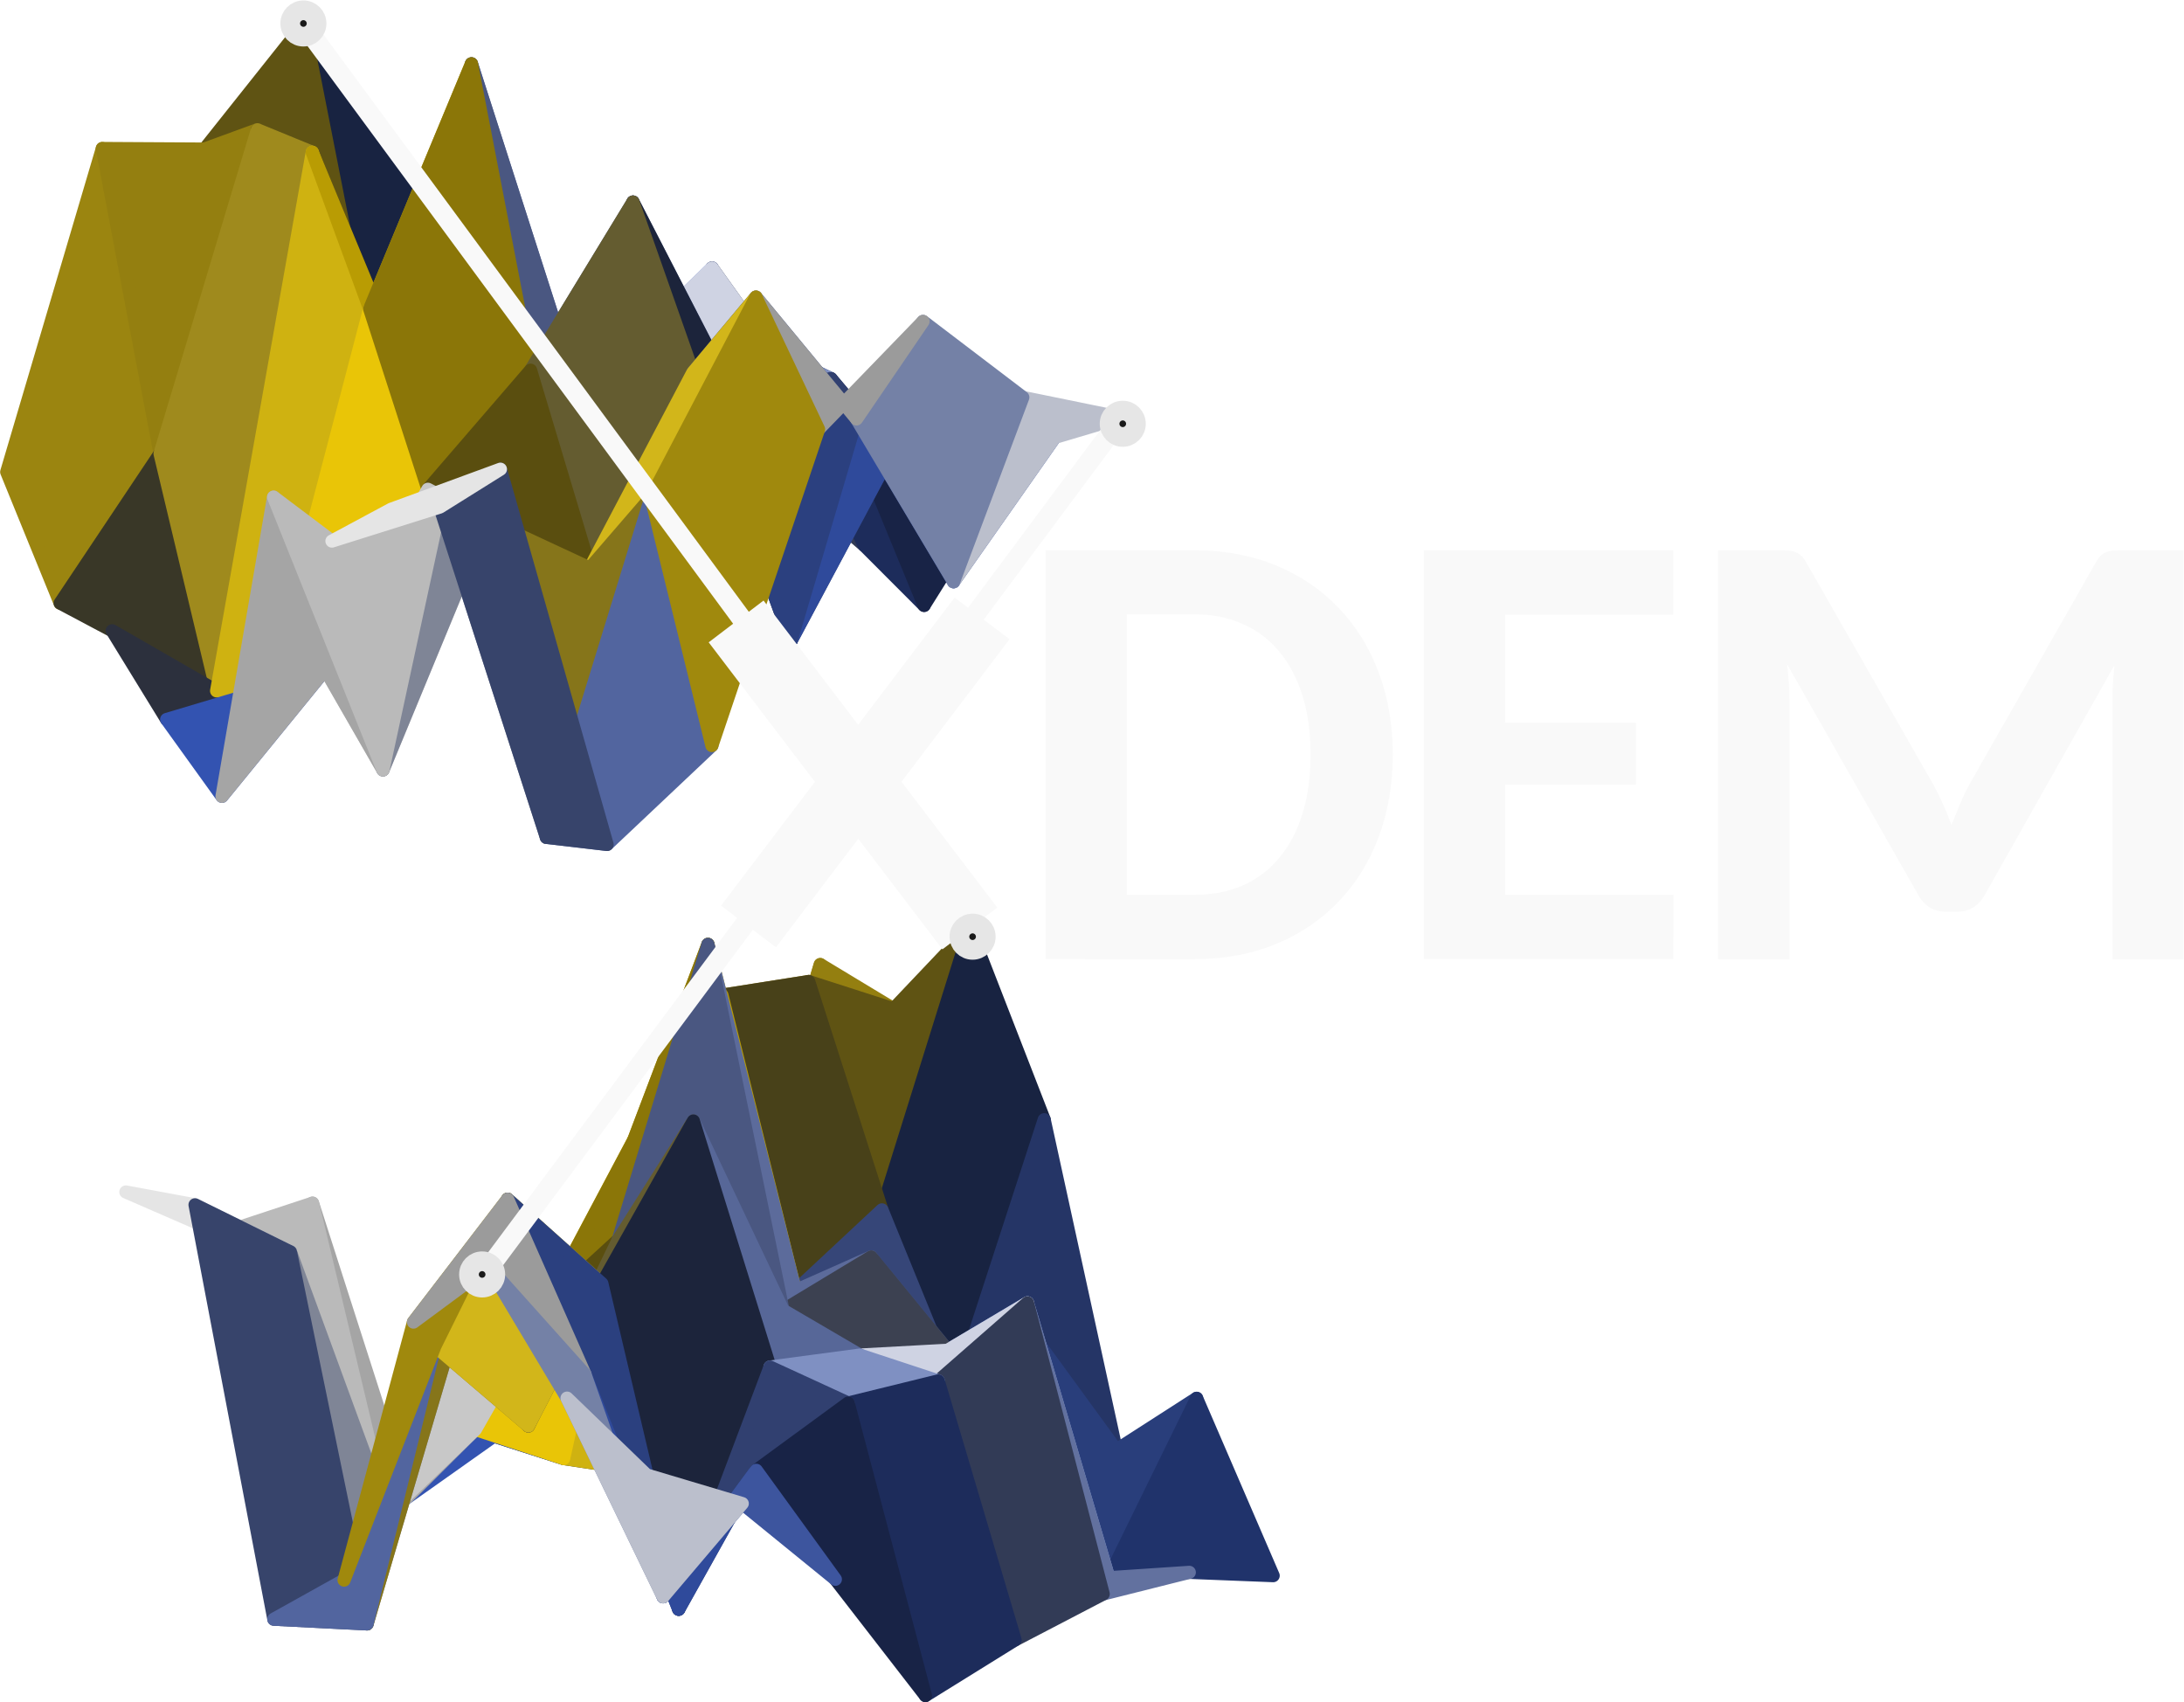 <?xml version="1.0" encoding="UTF-8" standalone="no"?>
<!-- Created with Inkscape (http://www.inkscape.org/) -->

<svg
   version="1.1"
   id="svg2"
   xml:space="preserve"
   width="221.651"
   height="172.722"
   viewBox="0 0 221.651 172.722"
   sodipodi:docname="xdem_logo_v3_dark.svg"
   inkscape:version="1.1.2 (0a00cf5339, 2022-02-04)"
   inkscape:export-filename="/home/atom/ongoing/own/xdem/xdem_logo_v2.svg.png"
   inkscape:export-xdpi="500"
   inkscape:export-ydpi="500"
   xmlns:inkscape="http://www.inkscape.org/namespaces/inkscape"
   xmlns:sodipodi="http://sodipodi.sourceforge.net/DTD/sodipodi-0.dtd"
   xmlns="http://www.w3.org/2000/svg"
   xmlns:svg="http://www.w3.org/2000/svg"
   xmlns:rdf="http://www.w3.org/1999/02/22-rdf-syntax-ns#"
   xmlns:cc="http://creativecommons.org/ns#"
   xmlns:dc="http://purl.org/dc/elements/1.1/"><defs
     id="defs6"><clipPath
       clipPathUnits="userSpaceOnUse"
       id="clipPath22"><path
         d="M 18.36,15.84 H 129.24 V 126.72 H 18.36 Z"
         id="path20"
         inkscape:connector-curvature="0" /></clipPath><clipPath
       clipPathUnits="userSpaceOnUse"
       id="clipPath22-5"><path
         d="M 18.36,15.84 H 129.24 V 126.72 H 18.36 Z"
         id="path20-5"
         inkscape:connector-curvature="0" /></clipPath></defs><sodipodi:namedview
     pagecolor="#000000"
     bordercolor="#666666"
     borderopacity="1"
     objecttolerance="10"
     gridtolerance="10"
     guidetolerance="10"
     inkscape:pageopacity="1"
     inkscape:pageshadow="2"
     inkscape:window-width="1872"
     inkscape:window-height="1011"
     id="namedview4"
     showgrid="false"
     inkscape:zoom="3.1382615"
     inkscape:cx="131.4422"
     inkscape:cy="47.956488"
     inkscape:window-x="48"
     inkscape:window-y="32"
     inkscape:window-maximized="1"
     inkscape:current-layer="g10"
     inkscape:showpageshadow="2"
     inkscape:pagecheckerboard="0"
     inkscape:deskcolor="#d1d1d1" /><g
     id="g10"
     inkscape:groupmode="layer"
     inkscape:label="xdem_test_v2_2"
     transform="matrix(1.333,0,0,-1.333,55.343,178.732)"><g
   id="g16"
   transform="translate(-74.771,31.449)"><g
     id="g18"
     clip-path="url(#clipPath22)"><path
       d="m 78.764,76.322 4.211,-13.6 7.193,4.302 -4.309,0.259 z"
       style="fill:#20336b;fill-opacity:1;fill-rule:nonzero;stroke:#20336b;stroke-width:1;stroke-linecap:butt;stroke-linejoin:round;stroke-miterlimit:10;stroke-dasharray:none;stroke-opacity:1"
       id="path24"
       inkscape:connector-curvature="0" /><path
       d="m 71.522,68.8 4.194,7.768 7.258,-13.846 -4.211,13.6 z"
       style="fill:#293e7b;fill-opacity:1;fill-rule:nonzero;stroke:#293e7b;stroke-width:1;stroke-linecap:butt;stroke-linejoin:round;stroke-miterlimit:10;stroke-dasharray:none;stroke-opacity:1"
       id="path26"
       inkscape:connector-curvature="0" /><path
       d="m 82.975,62.722 4.494,19.511 7.097,-17.275 -4.398,2.066 z"
       style="fill:#62719f;fill-opacity:1;fill-rule:nonzero;stroke:#62719f;stroke-width:1;stroke-linecap:butt;stroke-linejoin:round;stroke-miterlimit:10;stroke-dasharray:none;stroke-opacity:1"
       id="path28"
       inkscape:connector-curvature="0" /><path
       d="m 64.045,89.725 4.269,-20.95 7.402,7.793 -4.194,-7.768 z"
       style="fill:#253566;fill-opacity:1;fill-rule:nonzero;stroke:#253566;stroke-width:1;stroke-linecap:butt;stroke-linejoin:round;stroke-miterlimit:10;stroke-dasharray:none;stroke-opacity:1"
       id="path30"
       inkscape:connector-curvature="0" /><path
       d="m 75.716,76.568 4.319,-1.551 7.433,7.216 -4.494,-19.511 z"
       style="fill:#8399d7;fill-opacity:1;fill-rule:nonzero;stroke:#8399d7;stroke-width:1;stroke-linecap:butt;stroke-linejoin:round;stroke-miterlimit:10;stroke-dasharray:none;stroke-opacity:1"
       id="path32"
       inkscape:connector-curvature="0" /><path
       d="m 87.469,82.233 4.457,-6.244 7.119,-14.871 -4.478,3.839 z"
       style="fill:#323b56;fill-opacity:1;fill-rule:nonzero;stroke:#323b56;stroke-width:1;stroke-linecap:butt;stroke-linejoin:round;stroke-miterlimit:10;stroke-dasharray:none;stroke-opacity:1"
       id="path34"
       inkscape:connector-curvature="0" /><path
       d="m 68.315,68.774 4.222,9.469 7.499,-3.227 -4.319,1.551 z"
       style="fill:#3d5292;fill-opacity:1;fill-rule:nonzero;stroke:#3d5292;stroke-width:1;stroke-linecap:butt;stroke-linejoin:round;stroke-miterlimit:10;stroke-dasharray:none;stroke-opacity:1"
       id="path36"
       inkscape:connector-curvature="0" /><path
       d="m 56.38,100.782 4.334,-22.022 7.601,-9.985 -4.269,20.95 z"
       style="fill:#182341;fill-opacity:1;fill-rule:nonzero;stroke:#182341;stroke-width:1;stroke-linecap:butt;stroke-linejoin:round;stroke-miterlimit:10;stroke-dasharray:none;stroke-opacity:1"
       id="path38"
       inkscape:connector-curvature="0" /><path
       d="m 91.926,75.989 4.596,-2.183 7.088,-17.259 -4.565,4.572 z"
       style="fill:#1d2c5b;fill-opacity:1;fill-rule:nonzero;stroke:#1d2c5b;stroke-width:1;stroke-linecap:butt;stroke-linejoin:round;stroke-miterlimit:10;stroke-dasharray:none;stroke-opacity:1"
       id="path40"
       inkscape:connector-curvature="0" /><path
       d="m 80.036,75.017 4.431,-0.951 7.459,1.923 -4.457,6.244 z"
       style="fill:#cfd3e3;fill-opacity:1;fill-rule:nonzero;stroke:#cfd3e3;stroke-width:1;stroke-linecap:butt;stroke-linejoin:round;stroke-miterlimit:10;stroke-dasharray:none;stroke-opacity:1"
       id="path42"
       inkscape:connector-curvature="0" /><path
       d="m 60.713,78.76 4.238,-6.822 7.585,6.306 -4.222,-9.469 z"
       style="fill:#364678;fill-opacity:1;fill-rule:nonzero;stroke:#364678;stroke-width:1;stroke-linecap:butt;stroke-linejoin:round;stroke-miterlimit:10;stroke-dasharray:none;stroke-opacity:1"
       id="path44"
       inkscape:connector-curvature="0" /><path
       d="m 48.824,91.285 4.025,1.471 7.864,-13.997 -4.334,22.022 z"
       style="fill:#5f5313;fill-opacity:1;fill-rule:nonzero;stroke:#5f5313;stroke-width:1;stroke-linecap:butt;stroke-linejoin:round;stroke-miterlimit:10;stroke-dasharray:none;stroke-opacity:1"
       id="path46"
       inkscape:connector-curvature="0" /><path
       d="m 72.537,78.243 4.373,-4.648 7.557,0.471 -4.431,0.951 z"
       style="fill:#3c4151;fill-opacity:1;fill-rule:nonzero;stroke:#3c4151;stroke-width:1;stroke-linecap:butt;stroke-linejoin:round;stroke-miterlimit:10;stroke-dasharray:none;stroke-opacity:1"
       id="path48"
       inkscape:connector-curvature="0" /><path
       d="m 33.764,66.704 4.068,-9.984 7.605,11.383 -4.394,23.226 z"
       style="fill:#9b8510;fill-opacity:1;fill-rule:nonzero;stroke:#9b8510;stroke-width:1;stroke-linecap:butt;stroke-linejoin:round;stroke-miterlimit:10;stroke-dasharray:none;stroke-opacity:1"
       id="path50"
       inkscape:connector-curvature="0" /><path
       d="m 41.042,91.33 4.394,-23.226 7.413,24.653 -4.025,-1.471 -7.782,0.044 z"
       style="fill:#947f10;fill-opacity:1;fill-rule:nonzero;stroke:#947f10;stroke-width:1;stroke-linecap:butt;stroke-linejoin:round;stroke-miterlimit:10;stroke-dasharray:none;stroke-opacity:1"
       id="path52"
       inkscape:connector-curvature="0" /><path
       d="m 84.466,74.066 4.541,-1.503 7.514,1.243 -4.596,2.183 z"
       style="fill:#7f90c2;fill-opacity:1;fill-rule:nonzero;stroke:#7f90c2;stroke-width:1;stroke-linecap:butt;stroke-linejoin:round;stroke-miterlimit:10;stroke-dasharray:none;stroke-opacity:1"
       id="path54"
       inkscape:connector-curvature="0" /><path
       d="m 96.522,73.806 4.658,-5.528 7.347,-3.877 -4.917,-7.854 z"
       style="fill:#182346;fill-opacity:1;fill-rule:nonzero;stroke:#182346;stroke-width:1;stroke-linecap:butt;stroke-linejoin:round;stroke-miterlimit:10;stroke-dasharray:none;stroke-opacity:1"
       id="path56"
       inkscape:connector-curvature="0" /><path
       d="M 37.832,56.721 41.795,54.616 49.745,50.042 45.437,68.104 Z"
       style="fill:#393727;fill-opacity:1;fill-rule:nonzero;stroke:#393727;stroke-width:1;stroke-linecap:butt;stroke-linejoin:round;stroke-miterlimit:10;stroke-dasharray:none;stroke-opacity:1"
       id="path58"
       inkscape:connector-curvature="0" /><path
       d="m 52.849,92.757 4.178,-1.715 7.924,-19.104 -4.238,6.822 z"
       style="fill:#484119;fill-opacity:1;fill-rule:nonzero;stroke:#484119;stroke-width:1;stroke-linecap:butt;stroke-linejoin:round;stroke-miterlimit:10;stroke-dasharray:none;stroke-opacity:1"
       id="path60"
       inkscape:connector-curvature="0" /><path
       d="m 45.437,68.104 4.308,-18.062 7.282,41 -4.178,1.715 z"
       style="fill:#9f8a1d;fill-opacity:1;fill-rule:nonzero;stroke:#9f8a1d;stroke-width:1;stroke-linecap:butt;stroke-linejoin:round;stroke-miterlimit:10;stroke-dasharray:none;stroke-opacity:1"
       id="path62"
       inkscape:connector-curvature="0" /><path
       d="m 64.951,71.937 4.197,25.838 7.762,-24.18 -4.373,4.648 z"
       style="fill:#5c6b9b;fill-opacity:1;fill-rule:nonzero;stroke:#5c6b9b;stroke-width:1;stroke-linecap:butt;stroke-linejoin:round;stroke-miterlimit:10;stroke-dasharray:none;stroke-opacity:1"
       id="path64"
       inkscape:connector-curvature="0" /><path
       d="m 89.008,72.564 4.466,-18.722 7.705,14.436 -4.658,5.528 z"
       style="fill:#314070;fill-opacity:1;fill-rule:nonzero;stroke:#314070;stroke-width:1;stroke-linecap:butt;stroke-linejoin:round;stroke-miterlimit:10;stroke-dasharray:none;stroke-opacity:1"
       id="path66"
       inkscape:connector-curvature="0" /><path
       d="m 76.91,73.595 4.536,13.657 7.562,-14.689 -4.541,1.503 z"
       style="fill:#576798;fill-opacity:1;fill-rule:nonzero;stroke:#576798;stroke-width:1;stroke-linecap:butt;stroke-linejoin:round;stroke-miterlimit:10;stroke-dasharray:none;stroke-opacity:1"
       id="path68"
       inkscape:connector-curvature="0" /><path
       d="m 41.795,54.616 4.146,-6.753 7.89,2.357 -4.087,-0.179 z"
       style="fill:#2c303d;fill-opacity:1;fill-rule:nonzero;stroke:#2c303d;stroke-width:1;stroke-linecap:butt;stroke-linejoin:round;stroke-miterlimit:10;stroke-dasharray:none;stroke-opacity:1"
       id="path70"
       inkscape:connector-curvature="0" /><path
       d="m 49.745,50.042 4.087,0.179 7.564,28.9 -4.369,11.921 z"
       style="fill:#cfb211;fill-opacity:1;fill-rule:nonzero;stroke:#cfb211;stroke-width:1;stroke-linecap:butt;stroke-linejoin:round;stroke-miterlimit:10;stroke-dasharray:none;stroke-opacity:1"
       id="path72"
       inkscape:connector-curvature="0" /><path
       d="m 101.179,68.278 4.674,-9.929 7.7,10.983 -5.027,-4.931 z"
       style="fill:#3d559e;fill-opacity:1;fill-rule:nonzero;stroke:#3d559e;stroke-width:1;stroke-linecap:butt;stroke-linejoin:round;stroke-miterlimit:10;stroke-dasharray:none;stroke-opacity:1"
       id="path74"
       inkscape:connector-curvature="0" /><path
       d="M 57.027,91.042 61.396,79.121 69.148,97.775 64.951,71.937 Z"
       style="fill:#b99c03;fill-opacity:1;fill-rule:nonzero;stroke:#b99c03;stroke-width:1;stroke-linecap:butt;stroke-linejoin:round;stroke-miterlimit:10;stroke-dasharray:none;stroke-opacity:1"
       id="path76"
       inkscape:connector-curvature="0" /><path
       d="m 81.445,87.252 4.564,-12.966 7.465,-20.444 -4.466,18.722 z"
       style="fill:#1c243b;fill-opacity:1;fill-rule:nonzero;stroke:#1c243b;stroke-width:1;stroke-linecap:butt;stroke-linejoin:round;stroke-miterlimit:10;stroke-dasharray:none;stroke-opacity:1"
       id="path78"
       inkscape:connector-curvature="0" /><path
       d="m 93.474,53.842 4.99,16.901 7.39,-12.394 -4.674,9.929 z"
       style="fill:#2f4a9b;fill-opacity:1;fill-rule:nonzero;stroke:#2f4a9b;stroke-width:1;stroke-linecap:butt;stroke-linejoin:round;stroke-miterlimit:10;stroke-dasharray:none;stroke-opacity:1"
       id="path80"
       inkscape:connector-curvature="0" /><path
       d="m 69.148,97.775 4.503,-23.321 7.795,12.798 -4.536,-13.657 z"
       style="fill:#4a5781;fill-opacity:1;fill-rule:nonzero;stroke:#4a5781;stroke-width:1;stroke-linecap:butt;stroke-linejoin:round;stroke-miterlimit:10;stroke-dasharray:none;stroke-opacity:1"
       id="path82"
       inkscape:connector-curvature="0" /><path
       d="m 45.942,47.863 4.212,-5.853 7.868,9.648 -4.19,-1.437 z"
       style="fill:#3353b1;fill-opacity:1;fill-rule:nonzero;stroke:#3353b1;stroke-width:1;stroke-linecap:butt;stroke-linejoin:round;stroke-miterlimit:10;stroke-dasharray:none;stroke-opacity:1"
       id="path84"
       inkscape:connector-curvature="0" /><path
       d="m 53.832,50.22 4.19,1.437 7.81,13.731 -4.436,13.733 z"
       style="fill:#e9c507;fill-opacity:1;fill-rule:nonzero;stroke:#e9c507;stroke-width:1;stroke-linecap:butt;stroke-linejoin:round;stroke-miterlimit:10;stroke-dasharray:none;stroke-opacity:1"
       id="path86"
       inkscape:connector-curvature="0" /><path
       d="m 61.396,79.121 4.436,-13.733 7.82,9.066 -4.503,23.321 z"
       style="fill:#8b7608;fill-opacity:1;fill-rule:nonzero;stroke:#8b7608;stroke-width:1;stroke-linecap:butt;stroke-linejoin:round;stroke-miterlimit:10;stroke-dasharray:none;stroke-opacity:1"
       id="path88"
       inkscape:connector-curvature="0" /><path
       d="m 73.651,74.454 4.515,-15.064 7.844,14.897 -4.564,12.966 z"
       style="fill:#645c30;fill-opacity:1;fill-rule:nonzero;stroke:#645c30;stroke-width:1;stroke-linecap:butt;stroke-linejoin:round;stroke-miterlimit:10;stroke-dasharray:none;stroke-opacity:1"
       id="path90"
       inkscape:connector-curvature="0" /><path
       d="m 105.853,58.349 5.272,14.034 7.532,-1.54 -5.104,-1.511 z"
       style="fill:#bbbfcc;fill-opacity:1;fill-rule:nonzero;stroke:#bbbfcc;stroke-width:1;stroke-linecap:butt;stroke-linejoin:round;stroke-miterlimit:10;stroke-dasharray:none;stroke-opacity:1"
       id="path92"
       inkscape:connector-curvature="0" /><path
       d="m 65.831,65.388 4.449,-2.331 7.885,-3.668 -4.515,15.064 z"
       style="fill:#5a4e0f;fill-opacity:1;fill-rule:nonzero;stroke:#5a4e0f;stroke-width:1;stroke-linecap:butt;stroke-linejoin:round;stroke-miterlimit:10;stroke-dasharray:none;stroke-opacity:1"
       id="path94"
       inkscape:connector-curvature="0" /><path
       d="m 86.009,74.286 4.796,5.731 7.659,-9.274 -4.99,-16.901 z"
       style="fill:#2b407f;fill-opacity:1;fill-rule:nonzero;stroke:#2b407f;stroke-width:1;stroke-linecap:butt;stroke-linejoin:round;stroke-miterlimit:10;stroke-dasharray:none;stroke-opacity:1"
       id="path96"
       inkscape:connector-curvature="0" /><path
       d="m 58.022,51.657 4.39,-7.633 7.869,19.033 -4.449,2.331 z"
       style="fill:#c8c8c8;fill-opacity:1;fill-rule:nonzero;stroke:#c8c8c8;stroke-width:1;stroke-linecap:butt;stroke-linejoin:round;stroke-miterlimit:10;stroke-dasharray:none;stroke-opacity:1"
       id="path98"
       inkscape:connector-curvature="0" /><path
       d="m 98.464,70.743 5.064,7.423 7.598,-5.783 -5.272,-14.034 z"
       style="fill:#7481a6;fill-opacity:1;fill-rule:nonzero;stroke:#7481a6;stroke-width:1;stroke-linecap:butt;stroke-linejoin:round;stroke-miterlimit:10;stroke-dasharray:none;stroke-opacity:1"
       id="path100"
       inkscape:connector-curvature="0" /><path
       d="m 50.154,42.01 3.929,22.782 8.328,-20.768 -4.39,7.633 z"
       style="fill:#a5a5a5;fill-opacity:1;fill-rule:nonzero;stroke:#a5a5a5;stroke-width:1;stroke-linecap:butt;stroke-linejoin:round;stroke-miterlimit:10;stroke-dasharray:none;stroke-opacity:1"
       id="path102"
       inkscape:connector-curvature="0" /><path
       d="m 78.165,59.39 4.652,5.388 7.987,15.239 -4.796,-5.731 z"
       style="fill:#d2b61a;fill-opacity:1;fill-rule:nonzero;stroke:#d2b61a;stroke-width:1;stroke-linecap:butt;stroke-linejoin:round;stroke-miterlimit:10;stroke-dasharray:none;stroke-opacity:1"
       id="path104"
       inkscape:connector-curvature="0" /><path
       d="M 70.281,63.057 74.851,38.891 82.818,64.777 78.165,59.39 Z"
       style="fill:#86751a;fill-opacity:1;fill-rule:nonzero;stroke:#86751a;stroke-width:1;stroke-linecap:butt;stroke-linejoin:round;stroke-miterlimit:10;stroke-dasharray:none;stroke-opacity:1"
       id="path106"
       inkscape:connector-curvature="0" /><path
       d="M 62.411,44.024 66.74,64.032 74.851,38.891 70.281,63.057 Z"
       style="fill:#7f8596;fill-opacity:1;fill-rule:nonzero;stroke:#7f8596;stroke-width:1;stroke-linecap:butt;stroke-linejoin:round;stroke-miterlimit:10;stroke-dasharray:none;stroke-opacity:1"
       id="path108"
       inkscape:connector-curvature="0" /><path
       d="m 74.851,38.891 4.625,-0.541 7.977,7.528 -4.635,18.899 z"
       style="fill:#52659f;fill-opacity:1;fill-rule:nonzero;stroke:#52659f;stroke-width:1;stroke-linecap:butt;stroke-linejoin:round;stroke-miterlimit:10;stroke-dasharray:none;stroke-opacity:1"
       id="path110"
       inkscape:connector-curvature="0" /><path
       d="M 90.805,80.017 95.575,69.955 103.528,78.166 98.464,70.743 Z"
       style="fill:#9b9b9b;fill-opacity:1;fill-rule:nonzero;stroke:#9b9b9b;stroke-width:1;stroke-linecap:butt;stroke-linejoin:round;stroke-miterlimit:10;stroke-dasharray:none;stroke-opacity:1"
       id="path112"
       inkscape:connector-curvature="0" /><path
       d="m 82.818,64.777 4.635,-18.899 8.123,24.077 -4.77,10.062 z"
       style="fill:#a0890d;fill-opacity:1;fill-rule:nonzero;stroke:#a0890d;stroke-width:1;stroke-linecap:butt;stroke-linejoin:round;stroke-miterlimit:10;stroke-dasharray:none;stroke-opacity:1"
       id="path114"
       inkscape:connector-curvature="0" /><path
       d="m 54.083,64.792 4.443,-3.348 8.214,2.588 -4.329,-20.008 z"
       style="fill:#bababa;fill-opacity:1;fill-rule:nonzero;stroke:#bababa;stroke-width:1;stroke-linecap:butt;stroke-linejoin:round;stroke-miterlimit:10;stroke-dasharray:none;stroke-opacity:1"
       id="path116"
       inkscape:connector-curvature="0" /><path
       d="m 66.74,64.032 4.613,2.884 8.123,-28.567 -4.625,0.541 z"
       style="fill:#37446b;fill-opacity:1;fill-rule:nonzero;stroke:#37446b;stroke-width:1;stroke-linecap:butt;stroke-linejoin:round;stroke-miterlimit:10;stroke-dasharray:none;stroke-opacity:1"
       id="path118"
       inkscape:connector-curvature="0" /><path
       d="m 58.526,61.444 4.512,2.423 8.314,3.049 -4.613,-2.884 z"
       style="fill:#e5e5e5;fill-opacity:1;fill-rule:nonzero;stroke:#e5e5e5;stroke-width:1;stroke-linecap:butt;stroke-linejoin:round;stroke-miterlimit:10;stroke-dasharray:none;stroke-opacity:1"
       id="path120"
       inkscape:connector-curvature="0" /></g></g><g
   transform="translate(-63.466,-36.994)"
   id="g16-4"><g
     id="g18-7"
     clip-path="url(#clipPath22-5)"><path
       d="M 78.869,77.323 72.517,68.539 77.9,75.793 84.4,97.65 Z"
       style="fill:#9b8510;fill-opacity:1;fill-rule:nonzero;stroke:#9b8510;stroke-width:1;stroke-linecap:butt;stroke-linejoin:round;stroke-miterlimit:10;stroke-dasharray:none;stroke-opacity:1"
       id="path24-6"
       inkscape:connector-curvature="0" /><path
       d="m 72.517,68.539 -6.447,-1.2 5.364,-8.278 6.465,16.732 z"
       style="fill:#393727;fill-opacity:1;fill-rule:nonzero;stroke:#393727;stroke-width:1;stroke-linecap:butt;stroke-linejoin:round;stroke-miterlimit:10;stroke-dasharray:none;stroke-opacity:1"
       id="path26-5"
       inkscape:connector-curvature="0" /><path
       d="m 66.071,67.339 -6.52,-5.589 5.313,-1.705 6.571,-0.984 z"
       style="fill:#2c303d;fill-opacity:1;fill-rule:nonzero;stroke:#2c303d;stroke-width:1;stroke-linecap:butt;stroke-linejoin:round;stroke-miterlimit:10;stroke-dasharray:none;stroke-opacity:1"
       id="path28-6"
       inkscape:connector-curvature="0" /><path
       d="m 59.55,61.75 -6.616,-4.681 5.206,5.186 6.722,-2.21 z"
       style="fill:#3353b1;fill-opacity:1;fill-rule:nonzero;stroke:#3353b1;stroke-width:1;stroke-linecap:butt;stroke-linejoin:round;stroke-miterlimit:10;stroke-dasharray:none;stroke-opacity:1"
       id="path30-9"
       inkscape:connector-curvature="0" /><path
       d="M 84.4,97.65 77.9,75.793 83.521,96.359 89.983,94.278 Z"
       style="fill:#947f10;fill-opacity:1;fill-rule:nonzero;stroke:#947f10;stroke-width:1;stroke-linecap:butt;stroke-linejoin:round;stroke-miterlimit:10;stroke-dasharray:none;stroke-opacity:1"
       id="path32-3"
       inkscape:connector-curvature="0" /><path
       d="m 77.9,75.793 -6.465,-16.732 5.477,36.258 6.609,1.04 z"
       style="fill:#9f8a1d;fill-opacity:1;fill-rule:nonzero;stroke:#9f8a1d;stroke-width:1;stroke-linecap:butt;stroke-linejoin:round;stroke-miterlimit:10;stroke-dasharray:none;stroke-opacity:1"
       id="path34-7"
       inkscape:connector-curvature="0" /><path
       d="m 71.435,59.061 -6.571,0.984 5.347,24.272 6.701,11.002 z"
       style="fill:#cfb211;fill-opacity:1;fill-rule:nonzero;stroke:#cfb211;stroke-width:1;stroke-linecap:butt;stroke-linejoin:round;stroke-miterlimit:10;stroke-dasharray:none;stroke-opacity:1"
       id="path36-4"
       inkscape:connector-curvature="0" /><path
       d="m 52.935,57.069 -7.193,22.417 5.652,-23.711 6.747,6.48 z"
       style="fill:#a5a5a5;fill-opacity:1;fill-rule:nonzero;stroke:#a5a5a5;stroke-width:1;stroke-linecap:butt;stroke-linejoin:round;stroke-miterlimit:10;stroke-dasharray:none;stroke-opacity:1"
       id="path38-5"
       inkscape:connector-curvature="0" /><path
       d="m 89.983,94.278 -6.462,2.082 5.575,-17.384 6.695,21.422 z"
       style="fill:#5f5313;fill-opacity:1;fill-rule:nonzero;stroke:#5f5313;stroke-width:1;stroke-linecap:butt;stroke-linejoin:round;stroke-miterlimit:10;stroke-dasharray:none;stroke-opacity:1"
       id="path40-2"
       inkscape:connector-curvature="0" /><path
       d="m 64.863,60.045 -6.722,2.21 5.336,9.371 6.734,12.69 z"
       style="fill:#e9c507;fill-opacity:1;fill-rule:nonzero;stroke:#e9c507;stroke-width:1;stroke-linecap:butt;stroke-linejoin:round;stroke-miterlimit:10;stroke-dasharray:none;stroke-opacity:1"
       id="path42-5"
       inkscape:connector-curvature="0" /><path
       d="M 95.79,100.398 89.095,78.975 94.726,65.171 101.449,85.839 Z"
       style="fill:#182341;fill-opacity:1;fill-rule:nonzero;stroke:#182341;stroke-width:1;stroke-linecap:butt;stroke-linejoin:round;stroke-miterlimit:10;stroke-dasharray:none;stroke-opacity:1"
       id="path44-4"
       inkscape:connector-curvature="0" /><path
       d="m 83.521,96.359 -6.609,-1.04 5.596,-22.49 6.587,6.146 z"
       style="fill:#484119;fill-opacity:1;fill-rule:nonzero;stroke:#484119;stroke-width:1;stroke-linecap:butt;stroke-linejoin:round;stroke-miterlimit:10;stroke-dasharray:none;stroke-opacity:1"
       id="path46-7"
       inkscape:connector-curvature="0" /><path
       d="m 89.095,78.975 -6.587,-6.146 5.773,2.565 6.445,-10.223 z"
       style="fill:#364678;fill-opacity:1;fill-rule:nonzero;stroke:#364678;stroke-width:1;stroke-linecap:butt;stroke-linejoin:round;stroke-miterlimit:10;stroke-dasharray:none;stroke-opacity:1"
       id="path48-4"
       inkscape:connector-curvature="0" /><path
       d="m 101.449,85.839 -6.723,-20.668 5.948,4.119 6.264,-8.592 z"
       style="fill:#253566;fill-opacity:1;fill-rule:nonzero;stroke:#253566;stroke-width:1;stroke-linecap:butt;stroke-linejoin:round;stroke-miterlimit:10;stroke-dasharray:none;stroke-opacity:1"
       id="path50-4"
       inkscape:connector-curvature="0" /><path
       d="m 58.141,62.255 -6.747,-6.48 5.191,14.349 6.893,1.502 z"
       style="fill:#c8c8c8;fill-opacity:1;fill-rule:nonzero;stroke:#c8c8c8;stroke-width:1;stroke-linecap:butt;stroke-linejoin:round;stroke-miterlimit:10;stroke-dasharray:none;stroke-opacity:1"
       id="path52-3"
       inkscape:connector-curvature="0" /><path
       d="M 45.742,79.486 38.769,77.188 44.062,75.778 51.394,55.776 Z"
       style="fill:#bababa;fill-opacity:1;fill-rule:nonzero;stroke:#bababa;stroke-width:1;stroke-linecap:butt;stroke-linejoin:round;stroke-miterlimit:10;stroke-dasharray:none;stroke-opacity:1"
       id="path54-0"
       inkscape:connector-curvature="0" /><path
       d="m 106.938,60.698 -6.264,8.592 5.692,-18.318 6.69,13.658 z"
       style="fill:#293e7b;fill-opacity:1;fill-rule:nonzero;stroke:#293e7b;stroke-width:1;stroke-linecap:butt;stroke-linejoin:round;stroke-miterlimit:10;stroke-dasharray:none;stroke-opacity:1"
       id="path56-7"
       inkscape:connector-curvature="0" /><path
       d="M 76.912,95.319 70.21,84.317 75.849,99.187 82.508,72.829 Z"
       style="fill:#b99c03;fill-opacity:1;fill-rule:nonzero;stroke:#b99c03;stroke-width:1;stroke-linecap:butt;stroke-linejoin:round;stroke-miterlimit:10;stroke-dasharray:none;stroke-opacity:1"
       id="path58-8"
       inkscape:connector-curvature="0" /><path
       d="m 51.394,55.776 -7.332,20.003 5.833,-28.321 6.689,22.668 z"
       style="fill:#7f8596;fill-opacity:1;fill-rule:nonzero;stroke:#7f8596;stroke-width:1;stroke-linecap:butt;stroke-linejoin:round;stroke-miterlimit:10;stroke-dasharray:none;stroke-opacity:1"
       id="path60-6"
       inkscape:connector-curvature="0" /><path
       d="m 94.726,65.171 -6.445,10.223 5.82,-7.106 6.573,1.002 z"
       style="fill:#3d5292;fill-opacity:1;fill-rule:nonzero;stroke:#3d5292;stroke-width:1;stroke-linecap:butt;stroke-linejoin:round;stroke-miterlimit:10;stroke-dasharray:none;stroke-opacity:1"
       id="path62-8"
       inkscape:connector-curvature="0" /><path
       d="m 82.508,72.829 -6.659,26.357 5.716,-27.849 6.716,4.056 z"
       style="fill:#5c6b9b;fill-opacity:1;fill-rule:nonzero;stroke:#5c6b9b;stroke-width:1;stroke-linecap:butt;stroke-linejoin:round;stroke-miterlimit:10;stroke-dasharray:none;stroke-opacity:1"
       id="path64-8"
       inkscape:connector-curvature="0" /><path
       d="m 70.21,84.317 -6.734,-12.69 5.546,5.078 6.826,22.481 z"
       style="fill:#8b7608;fill-opacity:1;fill-rule:nonzero;stroke:#8b7608;stroke-width:1;stroke-linecap:butt;stroke-linejoin:round;stroke-miterlimit:10;stroke-dasharray:none;stroke-opacity:1"
       id="path66-4"
       inkscape:connector-curvature="0" /><path
       d="m 113.056,64.63 -6.69,-13.658 6.131,0.409 6.385,-0.252 z"
       style="fill:#20336b;fill-opacity:1;fill-rule:nonzero;stroke:#20336b;stroke-width:1;stroke-linecap:butt;stroke-linejoin:round;stroke-miterlimit:10;stroke-dasharray:none;stroke-opacity:1"
       id="path68-3"
       inkscape:connector-curvature="0" /><path
       d="m 63.477,71.627 -6.893,-1.502 5.594,-7.601 6.845,14.181 z"
       style="fill:#5a4e0f;fill-opacity:1;fill-rule:nonzero;stroke:#5a4e0f;stroke-width:1;stroke-linecap:butt;stroke-linejoin:round;stroke-miterlimit:10;stroke-dasharray:none;stroke-opacity:1"
       id="path70-1"
       inkscape:connector-curvature="0" /><path
       d="m 38.769,77.188 -7.238,3.149 5.265,-0.976 7.265,-3.583 z"
       style="fill:#e5e5e5;fill-opacity:1;fill-rule:nonzero;stroke:#e5e5e5;stroke-width:1;stroke-linecap:butt;stroke-linejoin:round;stroke-miterlimit:10;stroke-dasharray:none;stroke-opacity:1"
       id="path72-4"
       inkscape:connector-curvature="0" /><path
       d="m 100.674,69.29 -6.573,-1.002 6.075,3.607 6.19,-20.924 z"
       style="fill:#8399d7;fill-opacity:1;fill-rule:nonzero;stroke:#8399d7;stroke-width:1;stroke-linecap:butt;stroke-linejoin:round;stroke-miterlimit:10;stroke-dasharray:none;stroke-opacity:1"
       id="path74-9"
       inkscape:connector-curvature="0" /><path
       d="m 44.062,75.778 -7.265,3.583 6.001,-31.548 7.098,-0.356 z"
       style="fill:#37446b;fill-opacity:1;fill-rule:nonzero;stroke:#37446b;stroke-width:1;stroke-linecap:butt;stroke-linejoin:round;stroke-miterlimit:10;stroke-dasharray:none;stroke-opacity:1"
       id="path76-2"
       inkscape:connector-curvature="0" /><path
       d="m 88.281,75.394 -6.716,-4.056 5.84,-3.416 6.695,0.366 z"
       style="fill:#3c4151;fill-opacity:1;fill-rule:nonzero;stroke:#3c4151;stroke-width:1;stroke-linecap:butt;stroke-linejoin:round;stroke-miterlimit:10;stroke-dasharray:none;stroke-opacity:1"
       id="path78-0"
       inkscape:connector-curvature="0" /><path
       d="m 56.584,70.125 -6.689,-22.668 5.167,21.141 7.116,-6.074 z"
       style="fill:#86751a;fill-opacity:1;fill-rule:nonzero;stroke:#86751a;stroke-width:1;stroke-linecap:butt;stroke-linejoin:round;stroke-miterlimit:10;stroke-dasharray:none;stroke-opacity:1"
       id="path80-6"
       inkscape:connector-curvature="0" /><path
       d="m 106.366,50.972 -6.19,20.924 5.765,-22.161 6.556,1.646 z"
       style="fill:#62719f;fill-opacity:1;fill-rule:nonzero;stroke:#62719f;stroke-width:1;stroke-linecap:butt;stroke-linejoin:round;stroke-miterlimit:10;stroke-dasharray:none;stroke-opacity:1"
       id="path82-8"
       inkscape:connector-curvature="0" /><path
       d="M 75.849,99.187 69.023,76.705 74.74,85.743 81.565,71.338 Z"
       style="fill:#4a5781;fill-opacity:1;fill-rule:nonzero;stroke:#4a5781;stroke-width:1;stroke-linecap:butt;stroke-linejoin:round;stroke-miterlimit:10;stroke-dasharray:none;stroke-opacity:1"
       id="path84-9"
       inkscape:connector-curvature="0" /><path
       d="m 49.895,47.457 -7.098,0.356 5.347,2.979 6.918,17.806 z"
       style="fill:#52659f;fill-opacity:1;fill-rule:nonzero;stroke:#52659f;stroke-width:1;stroke-linecap:butt;stroke-linejoin:round;stroke-miterlimit:10;stroke-dasharray:none;stroke-opacity:1"
       id="path86-2"
       inkscape:connector-curvature="0" /><path
       d="m 69.023,76.705 -6.845,-14.181 5.594,10.841 6.967,12.377 z"
       style="fill:#645c30;fill-opacity:1;fill-rule:nonzero;stroke:#645c30;stroke-width:1;stroke-linecap:butt;stroke-linejoin:round;stroke-miterlimit:10;stroke-dasharray:none;stroke-opacity:1"
       id="path88-6"
       inkscape:connector-curvature="0" /><path
       d="m 94.101,68.288 -6.695,-0.366 5.977,-1.968 6.793,5.941 z"
       style="fill:#cfd3e3;fill-opacity:1;fill-rule:nonzero;stroke:#cfd3e3;stroke-width:1;stroke-linecap:butt;stroke-linejoin:round;stroke-miterlimit:10;stroke-dasharray:none;stroke-opacity:1"
       id="path90-6"
       inkscape:connector-curvature="0" /><path
       d="m 81.565,71.338 -6.826,14.405 5.833,-18.733 6.833,0.912 z"
       style="fill:#576798;fill-opacity:1;fill-rule:nonzero;stroke:#576798;stroke-width:1;stroke-linecap:butt;stroke-linejoin:round;stroke-miterlimit:10;stroke-dasharray:none;stroke-opacity:1"
       id="path92-4"
       inkscape:connector-curvature="0" /><path
       d="m 100.176,71.896 -6.793,-5.941 5.851,-19.716 6.708,3.496 z"
       style="fill:#323b56;fill-opacity:1;fill-rule:nonzero;stroke:#323b56;stroke-width:1;stroke-linecap:butt;stroke-linejoin:round;stroke-miterlimit:10;stroke-dasharray:none;stroke-opacity:1"
       id="path94-9"
       inkscape:connector-curvature="0" /><path
       d="m 62.179,62.524 -7.116,6.074 5.536,11.19 7.174,-6.423 z"
       style="fill:#d2b61a;fill-opacity:1;fill-rule:nonzero;stroke:#d2b61a;stroke-width:1;stroke-linecap:butt;stroke-linejoin:round;stroke-miterlimit:10;stroke-dasharray:none;stroke-opacity:1"
       id="path96-5"
       inkscape:connector-curvature="0" /><path
       d="M 74.74,85.743 67.773,73.365 73.622,48.57 80.573,67.01 Z"
       style="fill:#1c243b;fill-opacity:1;fill-rule:nonzero;stroke:#1c243b;stroke-width:1;stroke-linecap:butt;stroke-linejoin:round;stroke-miterlimit:10;stroke-dasharray:none;stroke-opacity:1"
       id="path98-0"
       inkscape:connector-curvature="0" /><path
       d="m 87.406,67.922 -6.833,-0.912 5.954,-2.739 6.856,1.684 z"
       style="fill:#7f90c2;fill-opacity:1;fill-rule:nonzero;stroke:#7f90c2;stroke-width:1;stroke-linecap:butt;stroke-linejoin:round;stroke-miterlimit:10;stroke-dasharray:none;stroke-opacity:1"
       id="path100-4"
       inkscape:connector-curvature="0" /><path
       d="m 93.383,65.955 -6.856,-1.684 5.879,-22.269 6.828,4.237 z"
       style="fill:#1d2c5b;fill-opacity:1;fill-rule:nonzero;stroke:#1d2c5b;stroke-width:1;stroke-linecap:butt;stroke-linejoin:round;stroke-miterlimit:10;stroke-dasharray:none;stroke-opacity:1"
       id="path102-8"
       inkscape:connector-curvature="0" /><path
       d="m 80.573,67.01 -6.951,-18.44 5.909,10.577 6.996,5.124 z"
       style="fill:#314070;fill-opacity:1;fill-rule:nonzero;stroke:#314070;stroke-width:1;stroke-linecap:butt;stroke-linejoin:round;stroke-miterlimit:10;stroke-dasharray:none;stroke-opacity:1"
       id="path104-7"
       inkscape:connector-curvature="0" /><path
       d="M 55.062,68.599 48.144,50.792 53.427,70.431 l 7.172,9.357 z"
       style="fill:#a0890d;fill-opacity:1;fill-rule:nonzero;stroke:#a0890d;stroke-width:1;stroke-linecap:butt;stroke-linejoin:round;stroke-miterlimit:10;stroke-dasharray:none;stroke-opacity:1"
       id="path106-1"
       inkscape:connector-curvature="0" /><path
       d="m 67.773,73.365 -7.174,6.423 5.889,-13.335 7.134,-17.884 z"
       style="fill:#2b407f;fill-opacity:1;fill-rule:nonzero;stroke:#2b407f;stroke-width:1;stroke-linecap:butt;stroke-linejoin:round;stroke-miterlimit:10;stroke-dasharray:none;stroke-opacity:1"
       id="path108-7"
       inkscape:connector-curvature="0" /><path
       d="m 73.622,48.57 -7.134,17.884 5.949,-16.933 7.094,9.626 z"
       style="fill:#2f4a9b;fill-opacity:1;fill-rule:nonzero;stroke:#2f4a9b;stroke-width:1;stroke-linecap:butt;stroke-linejoin:round;stroke-miterlimit:10;stroke-dasharray:none;stroke-opacity:1"
       id="path110-2"
       inkscape:connector-curvature="0" /><path
       d="m 86.527,64.27 -6.996,-5.124 6.019,-8.295 6.856,-8.85 z"
       style="fill:#182346;fill-opacity:1;fill-rule:nonzero;stroke:#182346;stroke-width:1;stroke-linecap:butt;stroke-linejoin:round;stroke-miterlimit:10;stroke-dasharray:none;stroke-opacity:1"
       id="path112-7"
       inkscape:connector-curvature="0" /><path
       d="m 60.599,79.788 -7.172,-9.357 5.713,4.226 7.348,-8.203 z"
       style="fill:#9b9b9b;fill-opacity:1;fill-rule:nonzero;stroke:#9b9b9b;stroke-width:1;stroke-linecap:butt;stroke-linejoin:round;stroke-miterlimit:10;stroke-dasharray:none;stroke-opacity:1"
       id="path114-2"
       inkscape:connector-curvature="0" /><path
       d="m 79.531,59.147 -7.094,-9.626 6.023,7.098 7.089,-5.767 z"
       style="fill:#3d559e;fill-opacity:1;fill-rule:nonzero;stroke:#3d559e;stroke-width:1;stroke-linecap:butt;stroke-linejoin:round;stroke-miterlimit:10;stroke-dasharray:none;stroke-opacity:1"
       id="path116-2"
       inkscape:connector-curvature="0" /><path
       d="m 66.488,66.454 -7.348,8.203 5.981,-10.013 7.316,-15.124 z"
       style="fill:#7481a6;fill-opacity:1;fill-rule:nonzero;stroke:#7481a6;stroke-width:1;stroke-linecap:butt;stroke-linejoin:round;stroke-miterlimit:10;stroke-dasharray:none;stroke-opacity:1"
       id="path118-6"
       inkscape:connector-curvature="0" /><path
       d="m 72.437,49.52 -7.316,15.124 6.052,-5.847 7.288,-2.178 z"
       style="fill:#bbbfcc;fill-opacity:1;fill-rule:nonzero;stroke:#bbbfcc;stroke-width:1;stroke-linecap:butt;stroke-linejoin:round;stroke-miterlimit:10;stroke-dasharray:none;stroke-opacity:1"
       id="path120-1"
       inkscape:connector-curvature="0" /></g></g><path
   style="fill:none;stroke:#f9f9f9;stroke-width:1.5;stroke-linecap:butt;stroke-linejoin:miter;stroke-miterlimit:4;stroke-dasharray:none;stroke-opacity:1"
   d="M -18.392,132.231 32.324,63.404"
   id="path1037"
   inkscape:connector-curvature="0" /><path
   style="fill:none;stroke:#f9f9f9;stroke-width:1.5;stroke-linecap:butt;stroke-linejoin:miter;stroke-miterlimit:4;stroke-dasharray:none;stroke-opacity:1"
   d="M -4.973,36.66 43.906,102.307"
   id="path1039"
   inkscape:connector-curvature="0" /><path
   style="fill:none;stroke:#f9f9f9;stroke-width:5.25;stroke-linecap:butt;stroke-linejoin:miter;stroke-miterlimit:4;stroke-dasharray:none;stroke-opacity:1"
   d="M 32.324,63.404 14.527,86.776"
   id="path1151"
   inkscape:connector-curvature="0"
   sodipodi:nodetypes="cc" /><path
   style="fill:none;stroke:#f9f9f9;stroke-width:5.25;stroke-linecap:butt;stroke-linejoin:miter;stroke-miterlimit:4;stroke-dasharray:none;stroke-opacity:1"
   d="M 15.471,63.553 33.254,87.007"
   id="path1151-9"
   inkscape:connector-curvature="0"
   sodipodi:nodetypes="cc" /><g
   aria-label="DEM"
   transform="scale(1,-1)"
   id="text1170"
   style="font-weight:bold;font-size:48px;line-height:1.25;font-family:'Latin Modern Sans';-inkscape-font-specification:'Latin Modern Sans Bold';letter-spacing:-1.5px;word-spacing:0px;stroke-width:0.75"><path
     d="m 64.521,-76.654 q 0,3.422 -1.078,6.305 -1.078,2.859 -3.07,4.922 -1.969,2.062 -4.758,3.211 -2.789,1.148 -6.188,1.148 H 38.083 v -31.125 h 11.344 q 3.398,0 6.188,1.148 2.789,1.148 4.758,3.211 1.992,2.062 3.07,4.922 1.078,2.859 1.078,6.258 z m -6.258,0 q 0,-2.484 -0.609,-4.453 -0.609,-1.969 -1.758,-3.352 -1.125,-1.383 -2.766,-2.109 -1.641,-0.75 -3.703,-0.75 h -5.156 v 21.352 h 5.156 q 2.062,0 3.703,-0.727 1.641,-0.727 2.766,-2.109 1.148,-1.383 1.758,-3.352 0.609,-1.992 0.609,-4.5 z"
     style="line-height:1;font-family:Carlito;-inkscape-font-specification:'Carlito Bold';fill:#f9f9f9"
     id="path6263" /><path
     d="m 85.872,-92.193 v 4.898 H 73.075 v 8.227 h 9.961 v 4.711 h -9.961 v 8.391 H 85.896 l -0.023,4.898 H 66.888 v -31.125 z"
     style="line-height:1;font-family:Carlito;-inkscape-font-specification:'Carlito Bold';fill:#f9f9f9"
     id="path6265" /><path
     d="m 105.677,-74.357 q 0.797,1.477 1.383,3.07 0.328,-0.82 0.656,-1.594 0.328,-0.797 0.727,-1.523 l 9.586,-16.828 q 0.188,-0.352 0.375,-0.539 0.211,-0.211 0.445,-0.281 0.234,-0.094 0.539,-0.117 0.305,-0.023 0.703,-0.023 h 4.641 v 31.125 h -5.414 v -19.477 q 0,-0.633 0.023,-1.359 0.047,-0.75 0.117,-1.523 l -9.82,17.391 q -0.727,1.359 -2.133,1.359 h -0.867 q -1.43,0 -2.156,-1.359 L 94.544,-83.521 q 0.094,0.797 0.141,1.57 0.047,0.75 0.047,1.406 v 19.477 h -5.438 v -31.125 h 4.664 q 0.398,0 0.68,0.023 0.305,0.023 0.539,0.117 0.258,0.094 0.445,0.281 0.211,0.188 0.398,0.539 l 9.656,16.875 z"
     style="line-height:1;font-family:Carlito;-inkscape-font-specification:'Carlito Bold';fill:#f9f9f9"
     id="path6267" /></g>

<circle
   style="opacity:1;fill:#1a1a1a;fill-opacity:1;fill-rule:evenodd;stroke:#e6e6e6;stroke-width:1.5;stroke-linejoin:round;stroke-miterlimit:4;stroke-dasharray:none;stroke-dashoffset:0;stroke-opacity:1;paint-order:stroke markers fill"
   id="path1172"
   cx="-18.418"
   cy="-132.296"
   r="1.003"
   transform="scale(1,-1)" /><circle
   style="opacity:1;fill:#1a1a1a;fill-opacity:1;fill-rule:evenodd;stroke:#e6e6e6;stroke-width:1.5;stroke-linejoin:round;stroke-miterlimit:4;stroke-dasharray:none;stroke-dashoffset:0;stroke-opacity:1;paint-order:stroke markers fill"
   id="path1172-6"
   cx="32.531"
   cy="-62.777"
   r="1.003"
   transform="scale(1,-1)" /><circle
   style="opacity:1;fill:#1a1a1a;fill-opacity:1;fill-rule:evenodd;stroke:#e6e6e6;stroke-width:1.5;stroke-linejoin:round;stroke-miterlimit:4;stroke-dasharray:none;stroke-dashoffset:0;stroke-opacity:1;paint-order:stroke markers fill"
   id="path1172-5"
   cx="43.964"
   cy="-101.823"
   r="1.003"
   transform="scale(1,-1)" /><circle
   style="opacity:1;fill:#1a1a1a;fill-opacity:1;fill-rule:evenodd;stroke:#e6e6e6;stroke-width:1.5;stroke-linejoin:round;stroke-miterlimit:4;stroke-dasharray:none;stroke-dashoffset:0;stroke-opacity:1;paint-order:stroke markers fill"
   id="path1172-0"
   cx="-4.81"
   cy="-37.065"
   r="1.003"
   transform="scale(1,-1)" /></g></svg>
